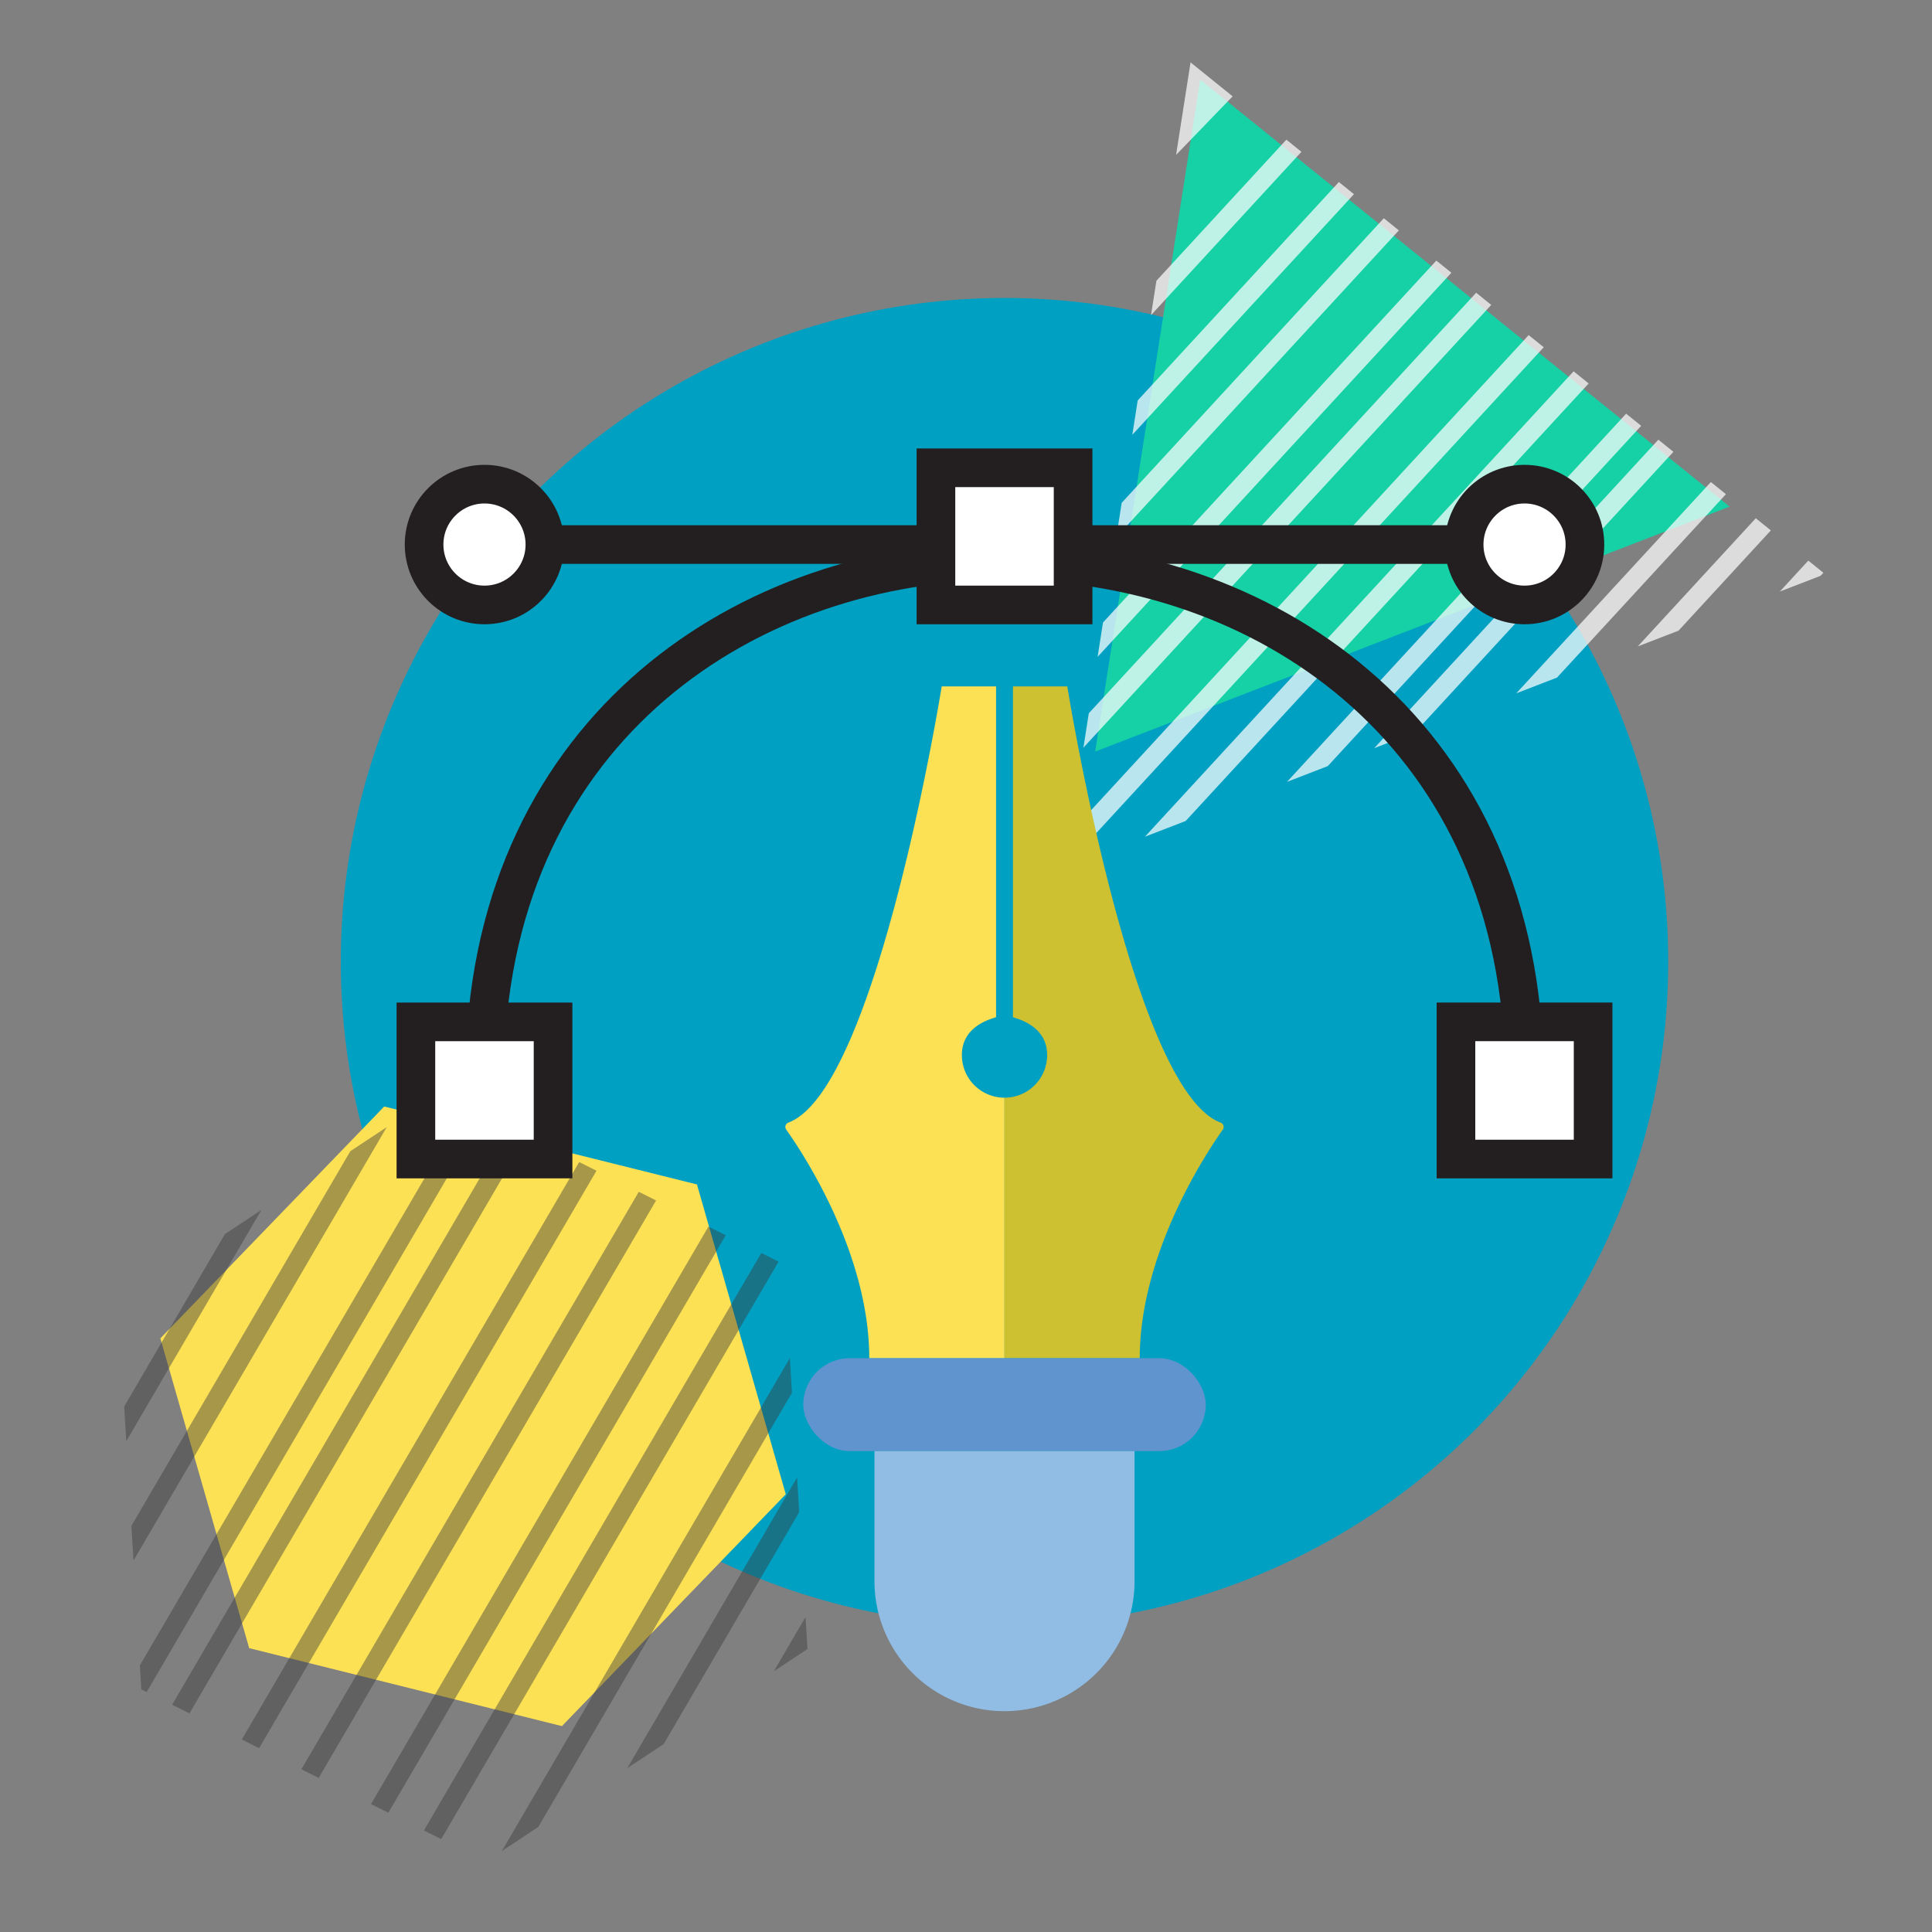 <svg id="e317a28b-d678-47e6-a386-1373bade80f3" data-name="Layer 1" xmlns="http://www.w3.org/2000/svg" xmlns:xlink="http://www.w3.org/1999/xlink" viewBox="0 0 100 100"><rect x="0" y="0" width="100" height="100" fill="#808080" stroke="none"/><defs><style>.b4e42f0d-c713-4857-a7d0-751a1de0ff43,.ee27d45b-dd9d-4668-b4c9-08a5cff2e900,.f545cc3b-0e4d-4e72-8a46-7580ecaaa517,.ffe4f7c2-b680-4d9e-9886-ebe48f764de0{fill:none;}.f5b5fb0c-0094-4df4-b418-d4754047dec1{fill:#00a0c3;}.b0809fd5-9902-4311-be4a-a4b700e5cfe4{fill:#fde155;}.e7a72f02-5b95-4ae7-8670-355b37c993d8{opacity:0.44;}.e7d8fb89-4776-48f9-b754-75cafcd43603{clip-path:url(#b129e9c8-2df8-4b5e-867b-efffd2e83458);}.f545cc3b-0e4d-4e72-8a46-7580ecaaa517{stroke:#393a3a;}.a5da332a-bb3a-4ae0-b99e-67b79a75bb43,.b4e42f0d-c713-4857-a7d0-751a1de0ff43,.f545cc3b-0e4d-4e72-8a46-7580ecaaa517,.ffe4f7c2-b680-4d9e-9886-ebe48f764de0{stroke-miterlimit:10;}.a8ad932e-a127-4d7b-84fb-cd70c77b6bdb{fill:#15d1a5;}.b5c686e4-798d-42e1-af71-cae02f1f728a{opacity:0.72;}.eec40402-291e-4bac-98da-be18fda30a5b{clip-path:url(#a8968af6-31c1-4cc6-96ed-06923d262335);}.b4e42f0d-c713-4857-a7d0-751a1de0ff43{stroke:#fff;}.a1f13374-e730-4d1e-a110-43ac27be507c,.a5da332a-bb3a-4ae0-b99e-67b79a75bb43{fill:#fff;}.fb16bf4a-c4aa-4856-8cf3-a06f1a47d63e{fill:#cdc132;}.fd2ac7bf-2309-4601-a838-5e0b58c32da4{fill:#5f94ce;}.a4f9c27e-6c30-455d-a8c6-d75d19053d74{fill:#91bde5;}.a5da332a-bb3a-4ae0-b99e-67b79a75bb43,.ffe4f7c2-b680-4d9e-9886-ebe48f764de0{stroke:#231f20;stroke-width:2px;}</style><clipPath id="b129e9c8-2df8-4b5e-867b-efffd2e83458"><polygon class="ee27d45b-dd9d-4668-b4c9-08a5cff2e900" points="25.157 96.351 41.795 85.353 40.59 65.446 22.746 56.536 6.109 67.534 7.314 87.441 25.157 96.351"/></clipPath><clipPath id="a8968af6-31c1-4cc6-96ed-06923d262335"><polygon class="ee27d45b-dd9d-4668-b4c9-08a5cff2e900" points="61.622 3.229 55.106 44.913 94.463 29.715 61.622 3.229"/></clipPath></defs><circle class="f5b5fb0c-0094-4df4-b418-d4754047dec1" cx="51.993" cy="49.777" r="34.354"/><g id="ee570a85-8957-4ee0-a925-505e7ecd26eb" data-name="shapes"><polygon class="b0809fd5-9902-4311-be4a-a4b700e5cfe4" points="29.085 89.343 40.672 77.343 36.074 61.307 19.887 57.272 8.3 69.272 12.898 85.308 29.085 89.343"/><g class="e7a72f02-5b95-4ae7-8670-355b37c993d8"><g class="e7d8fb89-4776-48f9-b754-75cafcd43603"><line class="f545cc3b-0e4d-4e72-8a46-7580ecaaa517" x1="20.431" y1="121.082" x2="55.284" y2="61.427"/><line class="f545cc3b-0e4d-4e72-8a46-7580ecaaa517" x1="15.844" y1="114.142" x2="50.697" y2="54.488"/><line class="f545cc3b-0e4d-4e72-8a46-7580ecaaa517" x1="11.496" y1="107.564" x2="46.349" y2="47.91"/><line class="f545cc3b-0e4d-4e72-8a46-7580ecaaa517" x1="6.909" y1="100.625" x2="41.762" y2="40.97"/><line class="f545cc3b-0e4d-4e72-8a46-7580ecaaa517" x1="2.918" y1="94.588" x2="37.772" y2="34.934"/><line class="f545cc3b-0e4d-4e72-8a46-7580ecaaa517" x1="-1.669" y1="87.649" x2="33.185" y2="27.994"/><line class="f545cc3b-0e4d-4e72-8a46-7580ecaaa517" x1="17.959" y1="117.341" x2="52.812" y2="57.687"/><line class="f545cc3b-0e4d-4e72-8a46-7580ecaaa517" x1="13.372" y1="110.402" x2="48.225" y2="50.747"/><line class="f545cc3b-0e4d-4e72-8a46-7580ecaaa517" x1="9.023" y1="103.824" x2="43.877" y2="44.169"/><line class="f545cc3b-0e4d-4e72-8a46-7580ecaaa517" x1="4.436" y1="96.885" x2="39.289" y2="37.23"/><line class="f545cc3b-0e4d-4e72-8a46-7580ecaaa517" x1="0.446" y1="90.848" x2="35.299" y2="31.193"/><line class="f545cc3b-0e4d-4e72-8a46-7580ecaaa517" x1="-4.141" y1="83.909" x2="30.712" y2="24.254"/></g></g><polygon class="a8ad932e-a127-4d7b-84fb-cd70c77b6bdb" points="62.122 4.121 56.685 38.902 89.525 26.221 62.122 4.121"/><g class="b5c686e4-798d-42e1-af71-cae02f1f728a"><g class="eec40402-291e-4bac-98da-be18fda30a5b"><line class="b4e42f0d-c713-4857-a7d0-751a1de0ff43" x1="84.636" y1="-11.635" x2="44.079" y2="32.399"/><line class="b4e42f0d-c713-4857-a7d0-751a1de0ff43" x1="87.232" y1="-4.911" x2="46.676" y2="39.122"/><line class="b4e42f0d-c713-4857-a7d0-751a1de0ff43" x1="89.694" y1="1.463" x2="49.137" y2="45.496"/><line class="b4e42f0d-c713-4857-a7d0-751a1de0ff43" x1="92.29" y1="8.187" x2="51.733" y2="52.22"/><line class="b4e42f0d-c713-4857-a7d0-751a1de0ff43" x1="94.549" y1="14.036" x2="53.992" y2="58.069"/><line class="b4e42f0d-c713-4857-a7d0-751a1de0ff43" x1="97.145" y1="20.76" x2="56.589" y2="64.793"/><line class="b4e42f0d-c713-4857-a7d0-751a1de0ff43" x1="86.035" y1="-8.01" x2="45.479" y2="36.023"/><line class="b4e42f0d-c713-4857-a7d0-751a1de0ff43" x1="88.632" y1="-1.287" x2="48.075" y2="42.747"/><line class="b4e42f0d-c713-4857-a7d0-751a1de0ff43" x1="91.093" y1="5.087" x2="50.537" y2="49.12"/><line class="b4e42f0d-c713-4857-a7d0-751a1de0ff43" x1="93.69" y1="11.811" x2="53.133" y2="55.844"/><line class="b4e42f0d-c713-4857-a7d0-751a1de0ff43" x1="95.948" y1="17.66" x2="55.392" y2="61.693"/><line class="b4e42f0d-c713-4857-a7d0-751a1de0ff43" x1="98.545" y1="24.384" x2="57.988" y2="68.417"/><rect class="a1f13374-e730-4d1e-a110-43ac27be507c" x="52.121" y="0.345" width="16.057" height="6.906" transform="translate(15.635 44.429) rotate(-46.002)"/></g></g></g><g id="b3698369-7c75-4060-8b3e-cbeadec52c70" data-name="pen"><path class="b0809fd5-9902-4311-be4a-a4b700e5cfe4" d="M49.786,54.609c0-.857.494-1.592,1.77-1.958V35.527H48.743s-3.338,20.819-7.919,22.572a.242.242,0,0,0-.132.366c.871,1.227,4.301,6.402,4.301,11.836h7V56.817A2.208,2.208,0,0,1,49.786,54.609Z"/><path class="fb16bf4a-c4aa-4856-8cf3-a06f1a47d63e" d="M54.201,54.609c0-.857-.494-1.592-1.77-1.958V35.527h2.812s3.338,20.819,7.919,22.572a.242.242,0,0,1,.132.366c-.871,1.227-4.301,6.402-4.301,11.836h-7V56.817A2.208,2.208,0,0,0,54.201,54.609Z"/><rect class="fd2ac7bf-2309-4601-a838-5e0b58c32da4" x="41.577" y="70.301" width="20.833" height="4.809" rx="2.405"/><path class="a4f9c27e-6c30-455d-a8c6-d75d19053d74" d="M45.263,75.11H58.724a0,0,0,0,1,0,0v6.73a6.73,6.73,0,0,1-6.73,6.73h0A6.73,6.73,0,0,1,45.263,81.84V75.11A0,0,0,0,1,45.263,75.11Z"/></g><g id="e77bc0b8-f543-49e3-bac0-5da14c631c62" data-name="NODES"><line class="ffe4f7c2-b680-4d9e-9886-ebe48f764de0" x1="25.077" y1="28.186" x2="78.91" y2="28.186"/><circle class="a5da332a-bb3a-4ae0-b99e-67b79a75bb43" cx="25.077" cy="28.186" r="3.126"/><circle class="a5da332a-bb3a-4ae0-b99e-67b79a75bb43" cx="78.91" cy="28.186" r="3.126"/><path class="ffe4f7c2-b680-4d9e-9886-ebe48f764de0" d="M78.91,56.442q0-.871-.025-1.712c-1.03-34.284-52.752-34.284-53.782,0q-.025.841-.025,1.712"/><rect class="a5da332a-bb3a-4ae0-b99e-67b79a75bb43" x="21.527" y="52.892" width="7.099" height="7.099"/><rect class="a5da332a-bb3a-4ae0-b99e-67b79a75bb43" x="48.444" y="24.213" width="7.099" height="7.099"/><rect class="a5da332a-bb3a-4ae0-b99e-67b79a75bb43" x="75.361" y="52.892" width="7.099" height="7.099" transform="translate(157.82 112.883) rotate(-180)"/></g></svg>